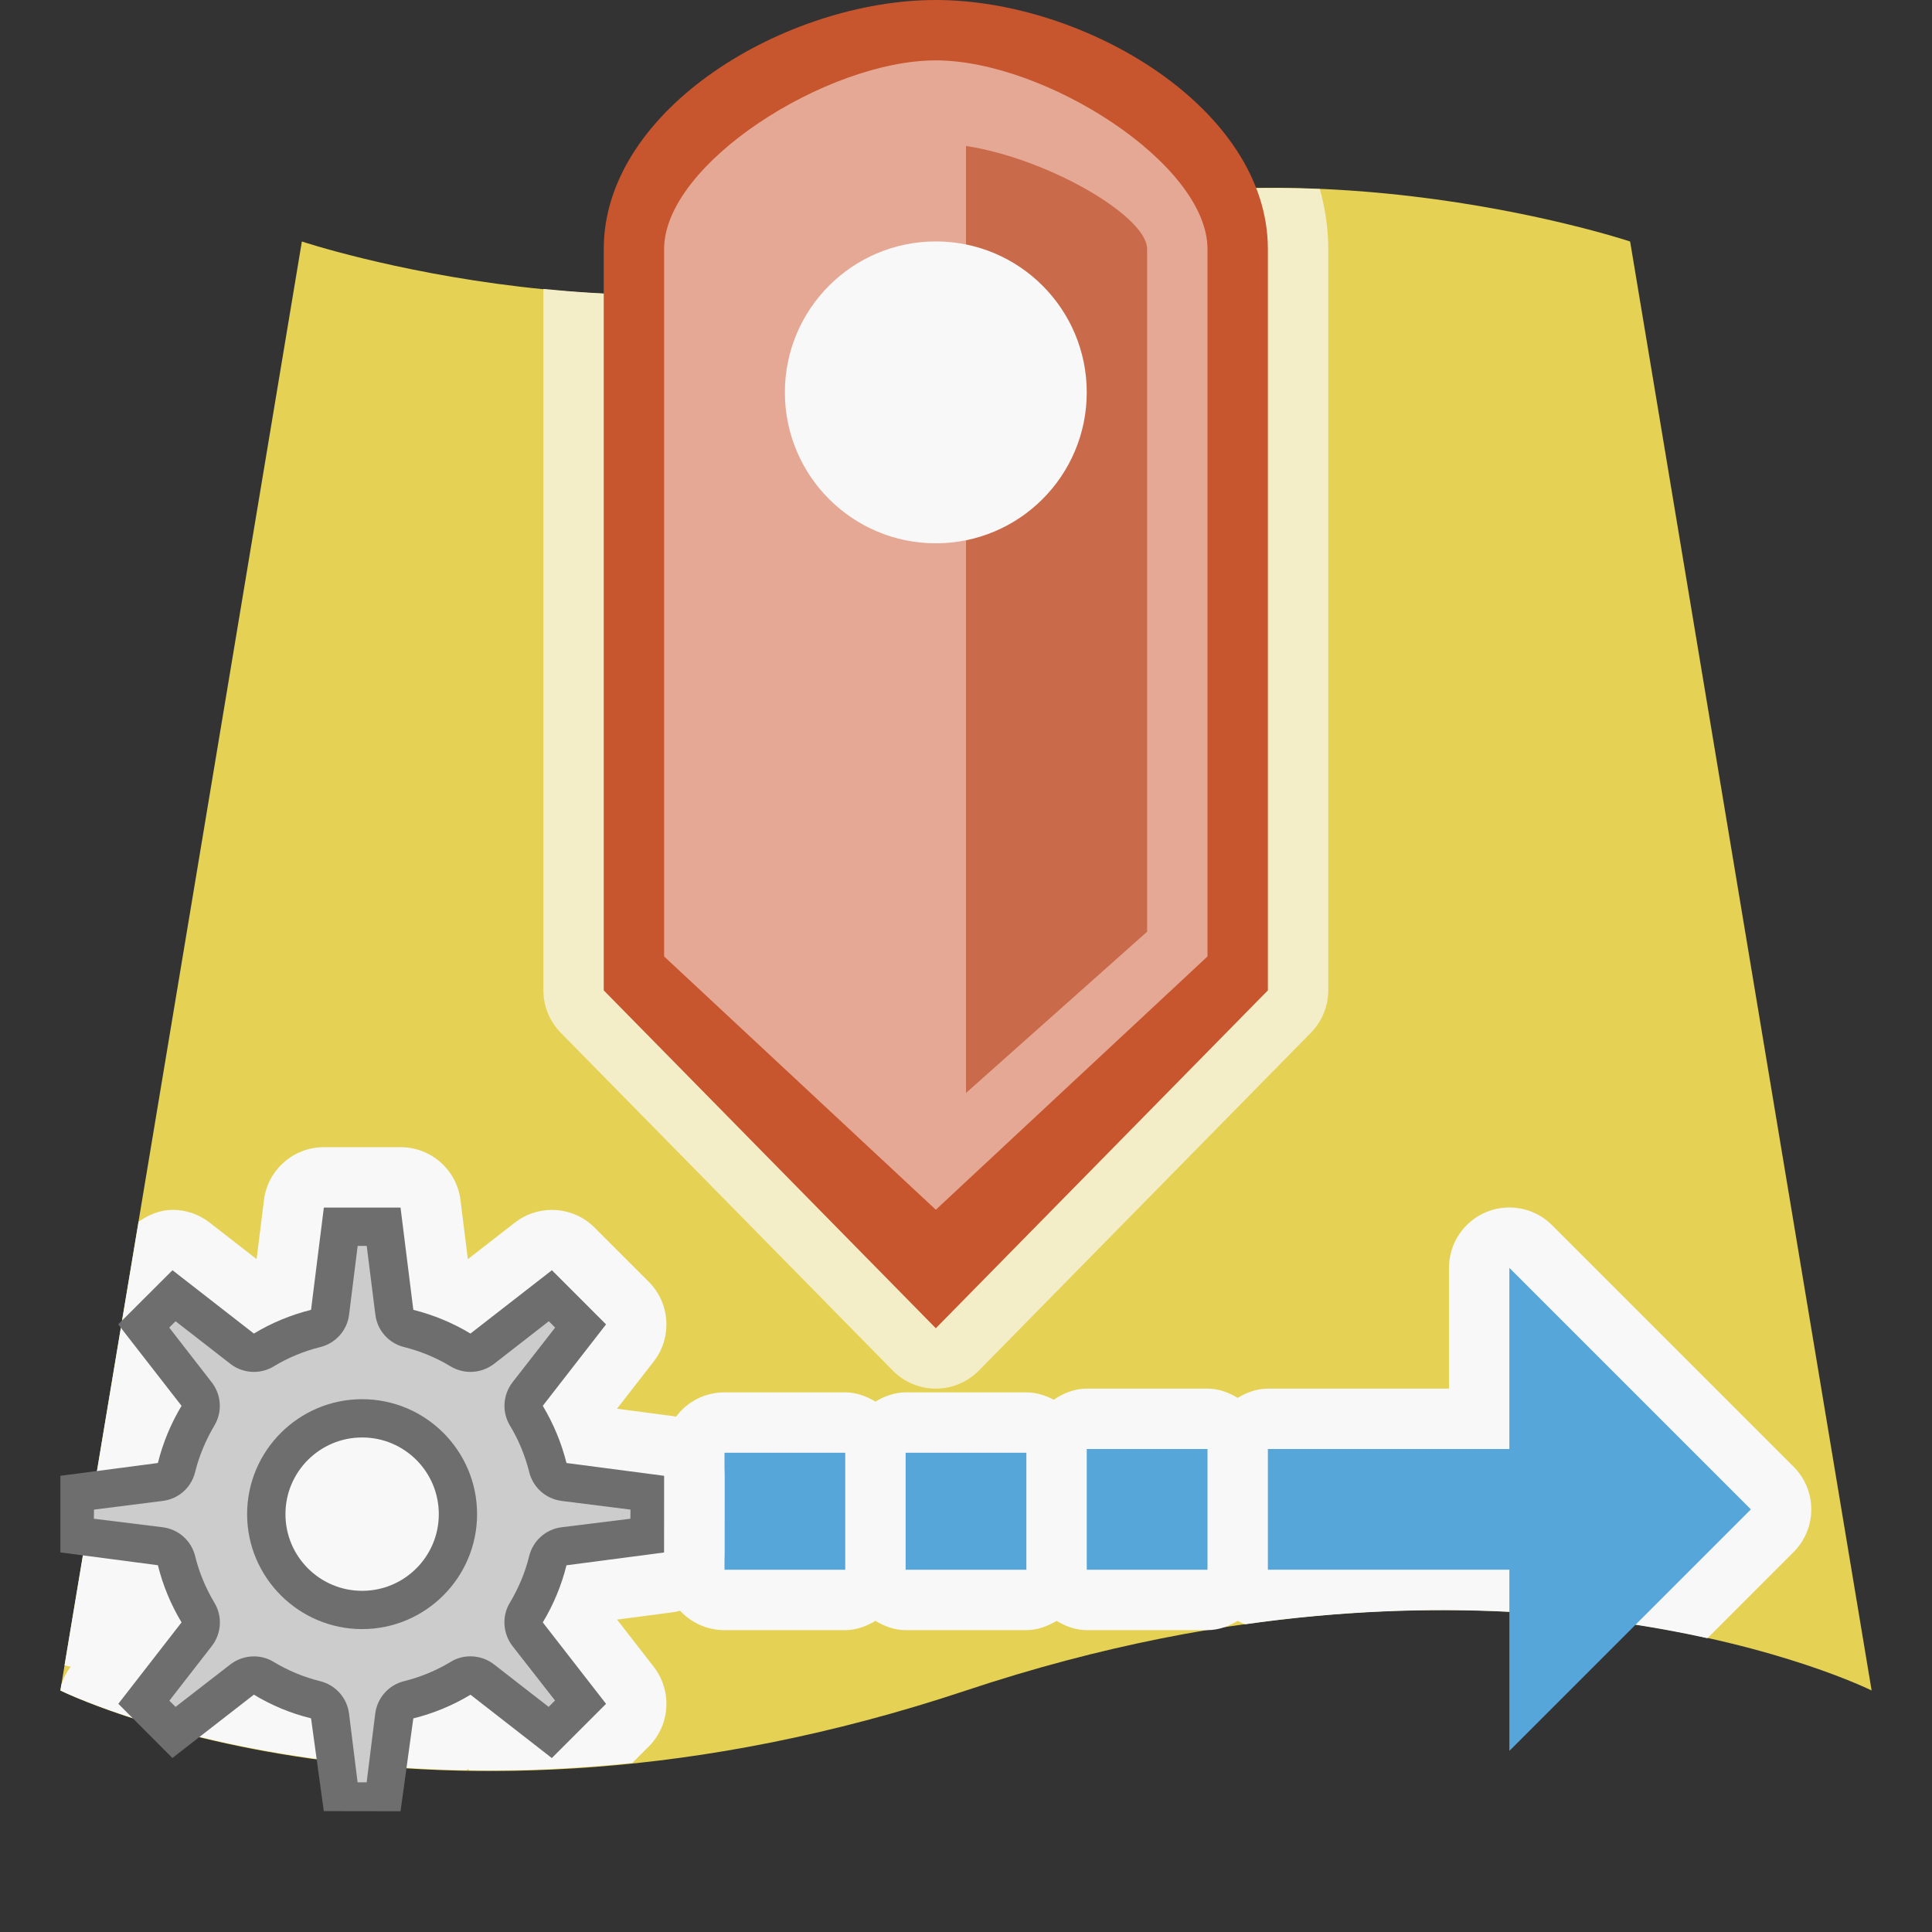 <?xml version="1.0" encoding="utf-8"?>
<!-- Generator: Adobe Illustrator 21.1.0, SVG Export Plug-In . SVG Version: 6.00 Build 0)  -->
<svg version="1.1" xmlns="http://www.w3.org/2000/svg" xmlns:xlink="http://www.w3.org/1999/xlink" x="0px" y="0px" width="32px"
	 height="32px" viewBox="0 0 32 32" style="enable-background:new 0 0 32 32;" xml:space="preserve">
<rect x="0" y="0" width="32" height="32" fill="#333333" stroke="none"/>
<style type="text/css">
	.st0{display:none;}
	.st1{display:inline;fill:#333333;}
	.st2{display:inline;fill:none;stroke:#808080;stroke-width:0.25;stroke-miterlimit:10;}
	.st3{display:inline;fill:#C5E5F9;}
	.st4{display:inline;fill:#AADBFA;}
	.st5{display:inline;fill:#F8F8F8;}
	.st6{fill:#828282;}
	.st7{fill:#808284;}
	.st8{fill-rule:evenodd;clip-rule:evenodd;fill:none;}
	.st9{fill:#6E6E6E;}
	.st10{fill:#F8F8F8;}
	.st11{fill:#7C6DA8;}
	.st12{fill:none;}
	.st13{fill:#6DB5E3;}
	.st14{fill:#57A6D9;}
	.st15{fill:#BDDBEE;}
	.st16{fill:#E5D255;}
	.st17{fill:#F4EEC8;}
	.st18{fill:#F0E498;}
	.st19{fill:#595959;}
	.st20{fill:#68AA67;}
	.st21{fill:#C7552E;}
	.st22{fill:#E5A894;}
	.st23{fill:#9182BD;}
	.st24{fill:#C5BDDD;}
	.st25{fill:#D3EAF9;}
	.st26{fill:#EFEFEF;}
	.st27{fill:#9BC29C;}
	.st28{fill:#A67A47;}
	.st29{fill:#C96B4B;}
	.st30{fill-rule:evenodd;clip-rule:evenodd;fill:#D3B490;}
	.st31{fill-rule:evenodd;clip-rule:evenodd;fill:#F8F8F8;}
	.st32{fill-rule:evenodd;clip-rule:evenodd;fill:#E9DED4;}
	.st33{fill-rule:evenodd;clip-rule:evenodd;fill:#595959;}
	.st34{fill:#5B945A;}
	.st35{fill:#E0E0E0;}
	.st36{fill:#CCCCCC;}
	.st37{fill:#3B8FC4;}
	.st38{fill-rule:evenodd;clip-rule:evenodd;fill:#6D6E71;}
	.st39{fill-rule:evenodd;clip-rule:evenodd;fill:#CCCCCC;}
	.st40{fill-rule:evenodd;clip-rule:evenodd;fill:#FFFFFF;}
	.st41{fill-rule:evenodd;clip-rule:evenodd;fill:#6E6E6E;}
</style>
<g id="Dark_Theme_1_" class="st0">
	<rect x="-416" y="-160" class="st1" width="544" height="736"/>
	<rect x="-448" y="-192" class="st2" width="612" height="792"/>
</g>
<g id="Hover" class="st0">
	<rect x="-416" y="-160" class="st3" width="544" height="736"/>
</g>
<g id="Selected" class="st0">
	<rect x="-416" y="-160" class="st4" width="544" height="736"/>
</g>
<g id="LightTheme" class="st0">
	<rect x="-416" y="-160" class="st5" width="544" height="736"/>
	<rect x="-448" y="-192" class="st2" width="612" height="792"/>
</g>
<g id="Icon_Name">
</g>
<g id="Icons">
	<rect class="st8" width="32" height="32"/>
	<path class="st16" d="M31,28c0,0-6-3-15,0S1,28,1,28L5,4c0,0,6,2,11,0s11,0,11,0L31,28z"/>
	<path class="st17" d="M16,4c-2.357,0.943-4.932,0.992-7,0.786v11.618
		c0,0.262,0.104,0.514,0.287,0.701l5.5,5.596C14.975,22.892,15.232,23,15.5,23
		s0.525-0.108,0.713-0.299l5.5-5.596C21.896,16.918,22,16.666,22,16.404V4.125
		c0-0.344-0.051-0.674-0.139-0.994C20.029,3.053,17.941,3.223,16,4z"/>
	<path class="st21" d="M21,4.125C21,1.793,17.968,0,15.5,0C13.032,0,10,1.793,10,4.125v12.279L15.5,22l5.5-5.596
		V4.125z"/>
	<path class="st22" d="M11,15.842V4.125C11,2.708,13.699,1,15.5,1S20,2.708,20,4.125v11.717l-4.5,4.195
		L11,15.842z"/>
	<path class="st29" d="M16,2.418v15.685l3-2.671V4.125C19,3.58,17.352,2.623,16,2.418z"/>
	<circle class="st10" cx="15.5" cy="6.499" r="2.5"/>
	<path class="st10" d="M29.707,25.707c0.391-0.391,0.391-1.023,0-1.414l-4-4
		C25.516,20.102,25.26,20,25,20c-0.129,0-0.259,0.024-0.383,0.076
		C24.243,20.23,24,20.596,24,21v2h-3c-0.186,0-0.351,0.065-0.5,0.153
		C20.351,23.065,20.186,23,20,23h-2c-0.206,0-0.387,0.077-0.546,0.184
		C17.316,23.113,17.166,23.062,17,23.062h-2c-0.186,0-0.351,0.065-0.5,0.153
		C14.351,23.127,14.186,23.062,14,23.062h-2c-0.553,0-1,0.447-1,1V26c0,0.553,0.447,1,1,1h2
		c0.186,0,0.351-0.065,0.5-0.153C14.649,26.935,14.814,27,15,27h2
		c0.186,0,0.351-0.065,0.5-0.153C17.649,26.935,17.814,27,18,27h2
		c0.187,0,0.351-0.065,0.501-0.154c0.039,0.023,0.082,0.038,0.123,0.057
		c3.24-0.458,5.857-0.168,7.657,0.231L29.707,25.707z"/>
	<polygon class="st14" points="29,25 25,21 25,24 21,24 21,25.999 
		25,25.999 25,29 	"/>
	<rect x="18" y="24" class="st14" width="2" height="2"/>
	<rect x="15" y="24.062" class="st14" width="2" height="1.938"/>
	<rect x="12" y="24.062" class="st14" width="2" height="1.938"/>
	<g>
		<path class="st31" d="M11.13,23.453L10.219,23.333l0.609-0.783
			c0.309-0.397,0.273-0.964-0.083-1.32l-0.897-0.897
			c-0.194-0.194-0.45-0.293-0.707-0.293c-0.216,0-0.433,0.069-0.614,0.211
			l-0.778,0.605l-0.122-0.979c-0.062-0.5-0.488-0.876-0.992-0.876H5.364
			c-0.504,0-0.93,0.376-0.992,0.876L4.25,20.855L3.472,20.25
			c-0.182-0.142-0.398-0.211-0.614-0.211c-0.201,0-0.393,0.078-0.563,0.197
			L1.069,27.583l0.102,0.023c-0.072,0.092-0.12,0.194-0.155,0.299L1,28
			c0,0,2.524,1.249,6.737,1.322l0.004-0.026l0.034,0.027
			c0.835,0.013,1.736-0.024,2.698-0.123l0.272-0.272
			c0.356-0.356,0.392-0.922,0.083-1.32l-0.608-0.783l0.909-0.119
			c0.498-0.064,0.87-0.488,0.87-0.99L12,24.445
			C12,23.942,11.628,23.519,11.13,23.453z"/>
		<path class="st41" d="M10.999,25.714L11,24.444l-1.617-0.212
			c-0.085-0.339-0.219-0.656-0.393-0.947l1.048-1.349l-0.897-0.897l-1.349,1.049
			c-0.29-0.176-0.609-0.308-0.946-0.393L6.634,20.001H5.364l-0.212,1.694
			c-0.339,0.085-0.656,0.217-0.947,0.393l-1.348-1.049l-0.899,0.897l1.049,1.349
			C2.832,23.576,2.699,23.894,2.615,24.232L1,24.444v1.269l1.615,0.212
			c0.084,0.338,0.217,0.656,0.392,0.947L1.96,28.22L2.855,29.118L4.205,28.069
			c0.291,0.176,0.608,0.309,0.947,0.392l0.211,1.537L6.634,30l0.212-1.538
			c0.339-0.084,0.656-0.217,0.947-0.392l1.347,1.049l0.898-0.898l-1.048-1.349
			c0.176-0.29,0.308-0.608,0.393-0.946L10.999,25.714z"/>
		<path class="st39" d="M6.073,29.521H5.923l-0.142-1.138C5.75,28.125,5.561,27.912,5.308,27.847
			c-0.277-0.068-0.537-0.177-0.776-0.321c-0.101-0.062-0.214-0.091-0.326-0.091
			c-0.139,0-0.276,0.045-0.392,0.134L2.908,28.271l-0.103-0.102l0.703-0.905
			c0.161-0.208,0.179-0.493,0.043-0.718c-0.144-0.241-0.252-0.5-0.319-0.772
			c-0.063-0.256-0.276-0.445-0.538-0.478l-1.139-0.141l0.002-0.151l1.137-0.144
			C2.955,24.828,3.168,24.641,3.231,24.385c0.067-0.271,0.176-0.53,0.319-0.772
			c0.136-0.226,0.118-0.51-0.043-0.717L2.803,21.989l0.105-0.105l0.907,0.705
			c0.114,0.089,0.252,0.134,0.39,0.134c0.114,0,0.227-0.03,0.328-0.091
			C4.77,22.488,5.03,22.38,5.308,22.311c0.254-0.065,0.442-0.276,0.474-0.537
			l0.142-1.138h0.15l0.143,1.138c0.032,0.261,0.22,0.473,0.474,0.537
			c0.276,0.069,0.538,0.178,0.773,0.321c0.102,0.06,0.216,0.091,0.329,0.091
			c0.137,0,0.275-0.045,0.391-0.134l0.906-0.705l0.105,0.105l-0.706,0.906
			c-0.159,0.206-0.179,0.491-0.043,0.716c0.147,0.243,0.253,0.505,0.32,0.773
			c0.064,0.256,0.277,0.443,0.537,0.476l1.14,0.144L10.441,25.155l-1.139,0.141
			c-0.26,0.032-0.474,0.222-0.537,0.478c-0.067,0.272-0.176,0.531-0.32,0.772
			c-0.136,0.225-0.116,0.51,0.043,0.717l0.705,0.903l-0.106,0.105l-0.904-0.703
			c-0.115-0.089-0.253-0.134-0.392-0.134c-0.112,0-0.226,0.029-0.325,0.091
			c-0.24,0.145-0.502,0.253-0.775,0.321c-0.255,0.063-0.443,0.277-0.476,0.537
			L6.073,29.521L6.073,29.521z"/>
		<path class="st41" d="M5.998,23.175c-1.049,0-1.905,0.853-1.905,1.904
			c0,1.049,0.856,1.904,1.905,1.904c1.05,0,1.904-0.855,1.904-1.904
			C7.902,24.028,7.048,23.175,5.998,23.175L5.998,23.175z"/>
		<circle class="st31" cx="5.998" cy="25.079" r="1.27"/>
	</g>
</g>
</svg>
